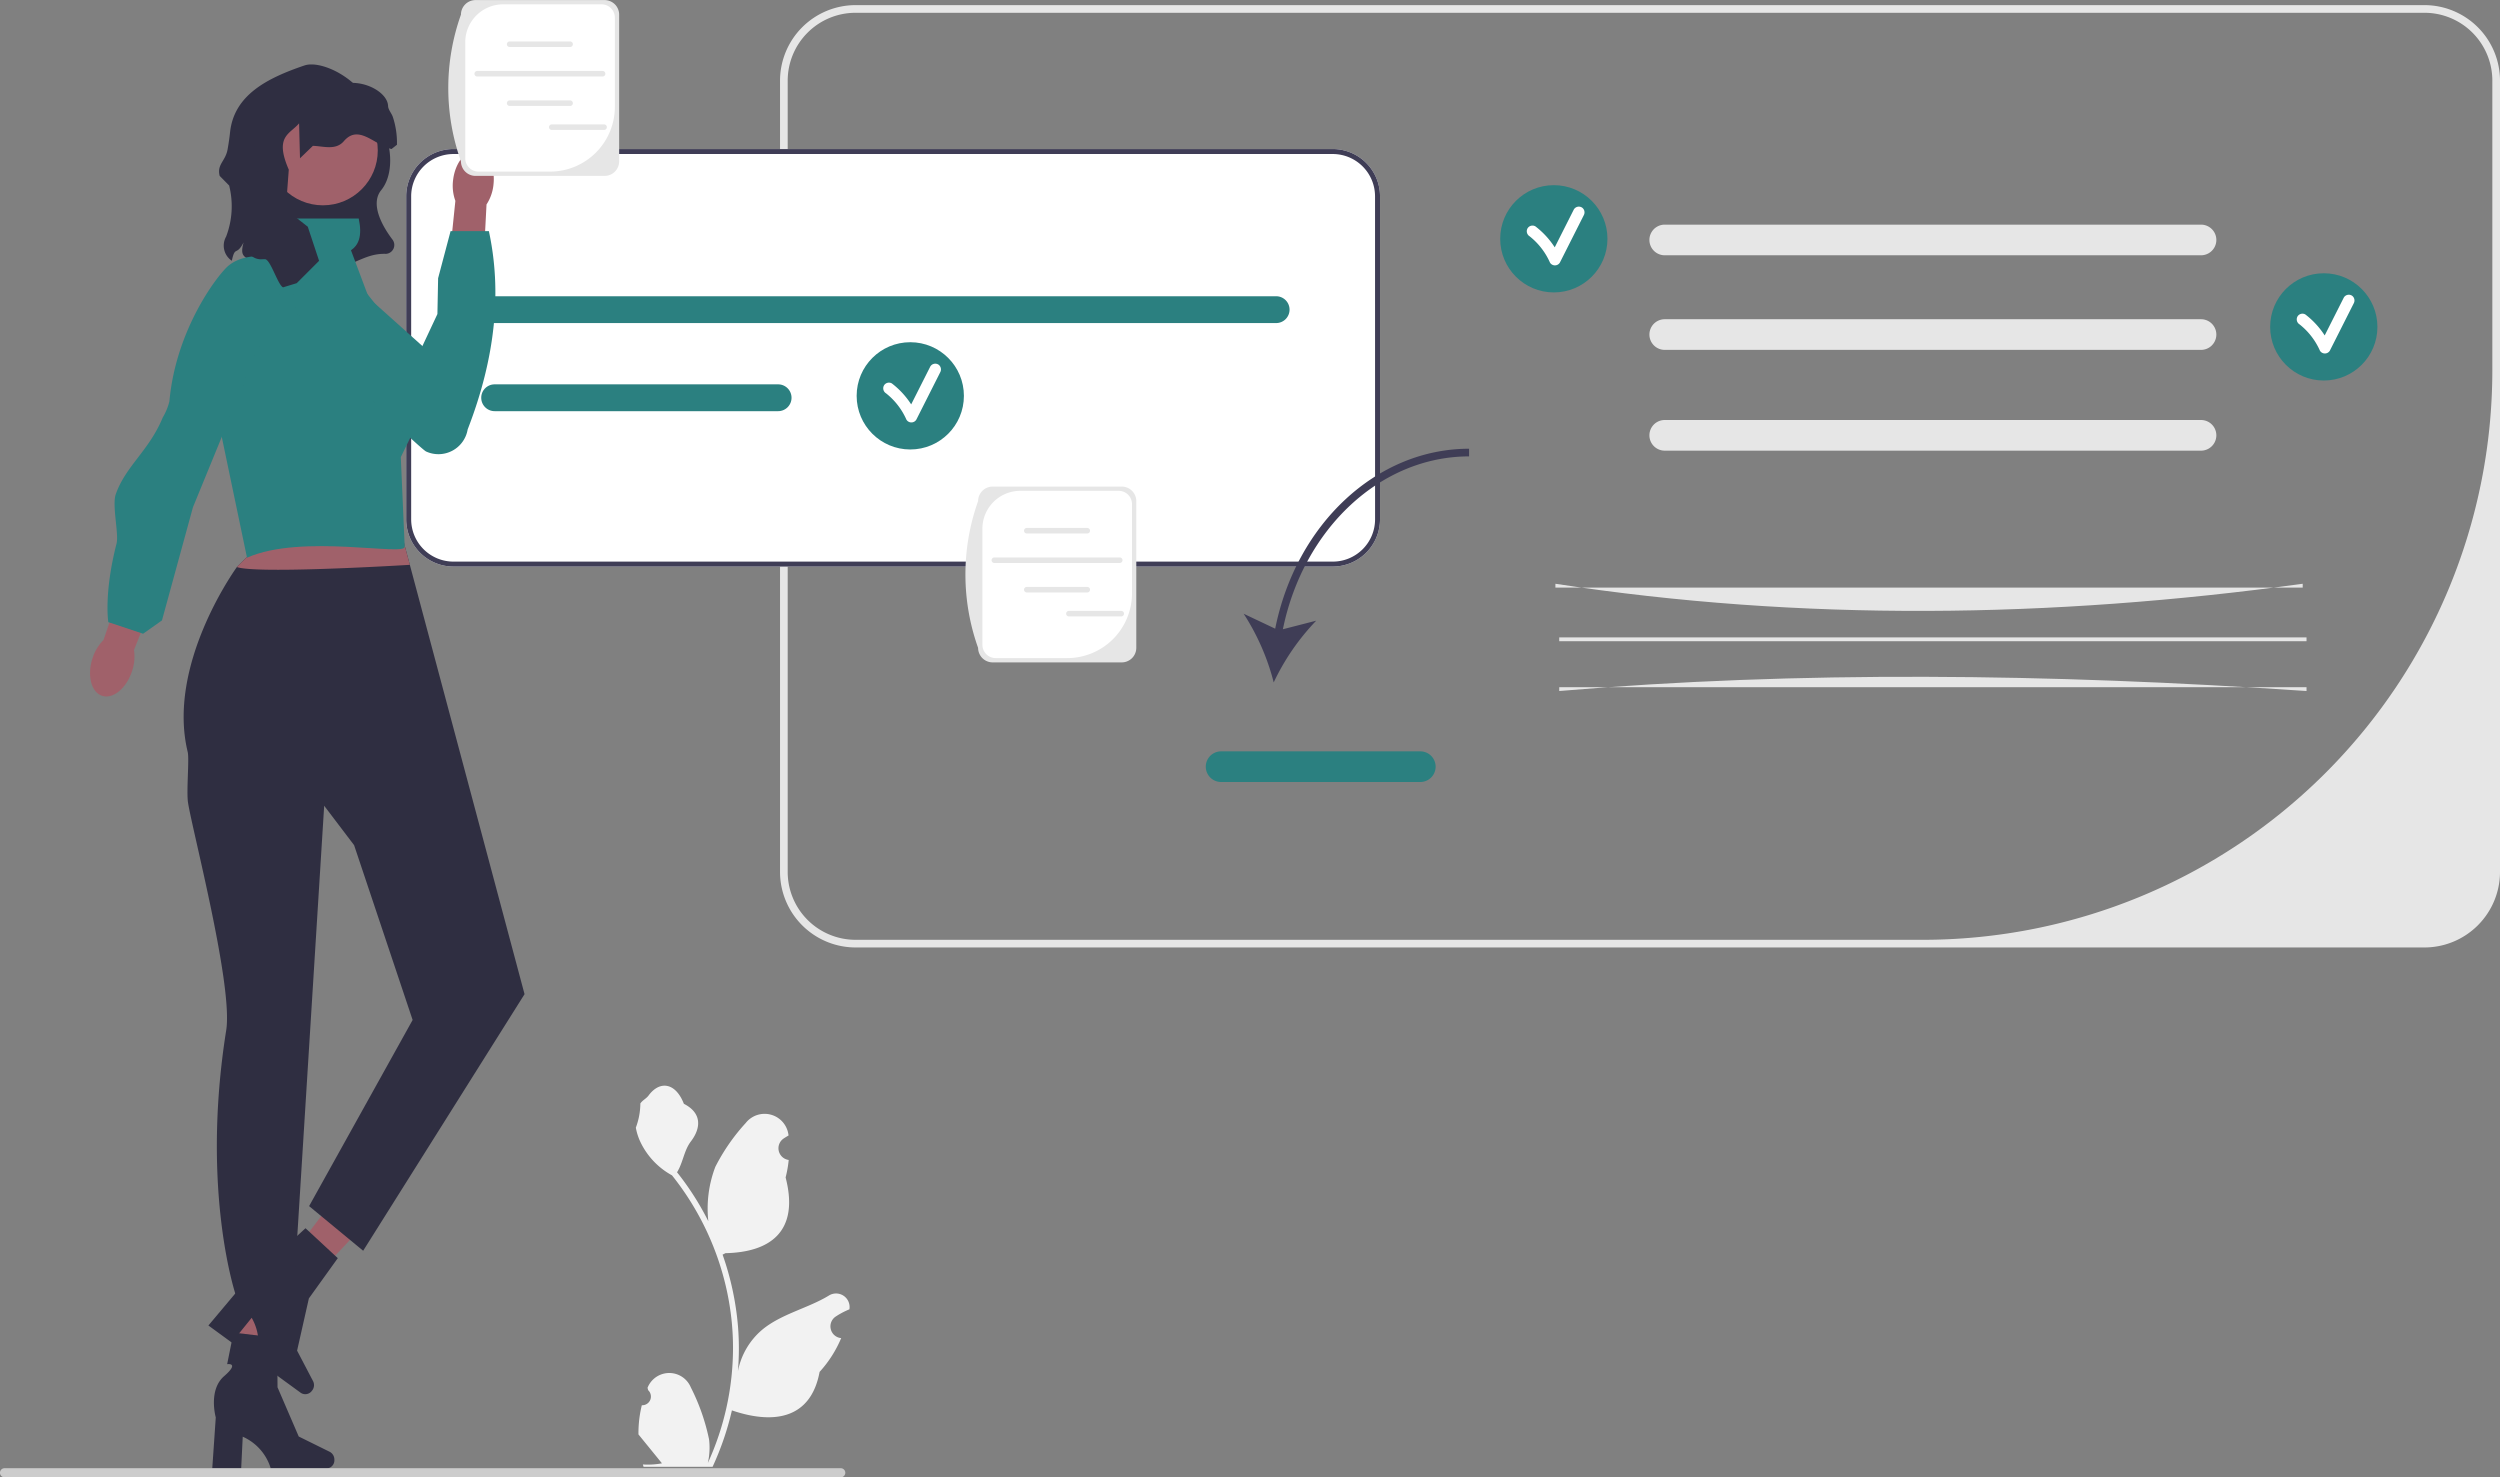<svg id="undraw_learning_re_32qv" xmlns="http://www.w3.org/2000/svg" width="275.732" height="162.941" viewBox="0 0 275.732 162.941">
  <rect x="0" y="0" width="275.732" height="162.941" fill="#808080" stroke="none"/>
  <path id="Path_2188" data-name="Path 2188" d="M203.628,96.937V9.67a8.343,8.343,0,0,1,8.334-8.333H384.995a8.343,8.343,0,0,1,8.334,8.333V96.937a8.343,8.343,0,0,1-8.334,8.334H211.962a8.343,8.343,0,0,1-8.334-8.334ZM392.483,9.67a7.488,7.488,0,0,0-7.488-7.488H211.962a7.489,7.489,0,0,0-7.489,7.489V96.937a7.489,7.489,0,0,0,7.489,7.489H329.656A62.827,62.827,0,0,0,392.483,41.6V9.67h0Z" transform="translate(-117.596 -0.772)" fill="#e6e6e6"/>
  <g id="Group_5092" data-name="Group 5092" transform="translate(44.802 16.438)">
    <path id="Path_2189" data-name="Path 2189" d="M208.231,38.907H111.254a5.219,5.219,0,0,0-5.214,5.214V79.745a5.219,5.219,0,0,0,5.214,5.214h96.977a5.219,5.219,0,0,0,5.214-5.214V44.121a5.219,5.219,0,0,0-5.214-5.214Z" transform="translate(-106.041 -38.907)" fill="#fff"/>
    <path id="Path_2190" data-name="Path 2190" d="M208.231,38.907H111.254a5.219,5.219,0,0,0-5.214,5.214V79.745a5.219,5.219,0,0,0,5.214,5.214h96.977a5.219,5.219,0,0,0,5.214-5.214V44.121a5.219,5.219,0,0,0-5.214-5.214ZM212.9,79.745a4.669,4.669,0,0,1-4.665,4.666H111.254a4.669,4.669,0,0,1-4.666-4.666V44.121a4.669,4.669,0,0,1,4.666-4.665h96.977a4.669,4.669,0,0,1,4.665,4.665Z" transform="translate(-106.041 -38.907)" fill="#3f3d56"/>
  </g>
  <path id="Path_2191" data-name="Path 2191" d="M127.107,77.336H213.3a1.479,1.479,0,0,1,1.479,1.479h0a1.479,1.479,0,0,1-1.479,1.479H127.107a1.479,1.479,0,0,1-1.479-1.479h0A1.479,1.479,0,0,1,127.107,77.336Z" transform="translate(-72.551 -44.662)" fill="#2b8080"/>
  <path id="Path_2192" data-name="Path 2192" d="M127.107,100.336h31.265a1.479,1.479,0,0,1,1.479,1.479h0a1.479,1.479,0,0,1-1.479,1.479H127.107a1.479,1.479,0,0,1-1.479-1.479h0A1.479,1.479,0,0,1,127.107,100.336Z" transform="translate(-72.551 -57.945)" fill="#2b8080"/>
  <path id="Path_2193" data-name="Path 2193" d="M491.42,62.023H432.271a1.69,1.69,0,0,1,0-3.38H491.42a1.69,1.69,0,0,1,0,3.38Z" transform="translate(-248.663 -33.867)" fill="#e6e6e6"/>
  <path id="Path_2194" data-name="Path 2194" d="M488.462,152.814H406.041v-.422c27.138,4.162,54.639,3.819,82.421,0Z" transform="translate(-234.491 -88.007)" fill="#e6e6e6"/>
  <path id="Path_2195" data-name="Path 2195" d="M491.42,113.024H432.271a1.69,1.69,0,0,1,0-3.38H491.42a1.69,1.69,0,0,1,0,3.38Z" transform="translate(-248.663 -63.32)" fill="#e6e6e6"/>
  <rect id="Rectangle_223" data-name="Rectangle 223" width="82.421" height="0.422" transform="translate(171.972 70.3)" fill="#e6e6e6"/>
  <path id="Path_2196" data-name="Path 2196" d="M491.42,86.716H432.271a1.69,1.69,0,0,1,0-3.38H491.42a1.69,1.69,0,0,1,0,3.38Z" transform="translate(-248.663 -48.127)" fill="#e6e6e6"/>
  <path id="Path_2197" data-name="Path 2197" d="M489.462,178.247c-28.449-1.935-56.079-2.243-82.421,0v-.422h82.421Z" transform="translate(-235.068 -102.033)" fill="#e6e6e6"/>
  <g id="Group_5093" data-name="Group 5093" transform="translate(132.989 49.492)">
    <path id="Path_2198" data-name="Path 2198" d="M328.14,136.989l-3.477-1.647a25.538,25.538,0,0,1,3.313,7.572,25.514,25.514,0,0,1,4.687-6.807l-3.675.945c2.264-11.1,10.782-19.065,20.535-19.065v-.845c-10.188,0-19.071,8.3-21.383,19.847Z" transform="translate(-320.484 -117.142)" fill="#3f3d56"/>
    <path id="Path_2199" data-name="Path 2199" d="M338.432,199.522h-21.97a1.69,1.69,0,0,1,0-3.38h21.97a1.69,1.69,0,0,1,0,3.38Z" transform="translate(-314.772 -162.765)" fill="#2b8080"/>
  </g>
  <g id="Group_5094" data-name="Group 5094" transform="translate(94.482 37.744)">
    <circle id="Ellipse_27" data-name="Ellipse 27" cx="5.915" cy="5.915" r="5.915" fill="#2b8080"/>
    <path id="Path_2200" data-name="Path 2200" d="M236.62,95.026a.64.64,0,0,0-.867.227l-2.109,4.178a9.161,9.161,0,0,0-2.134-2.314.637.637,0,0,0-.867.227.65.65,0,0,0,.227.867,7.63,7.63,0,0,1,2.248,2.9.637.637,0,0,0,1.094,0l2.635-5.221a.649.649,0,0,0-.227-.867h0Z" transform="translate(-227.629 -92.574)" fill="#fff"/>
  </g>
  <g id="Group_5095" data-name="Group 5095" transform="translate(165.461 20.422)">
    <circle id="Ellipse_28" data-name="Ellipse 28" cx="5.915" cy="5.915" r="5.915" fill="#2b8080"/>
    <path id="Path_2201" data-name="Path 2201" d="M404.62,54.026a.64.64,0,0,0-.867.227l-2.109,4.178a9.162,9.162,0,0,0-2.134-2.314.637.637,0,0,0-.867.227.65.65,0,0,0,.227.867,7.629,7.629,0,0,1,2.248,2.9.637.637,0,0,0,1.094,0l2.635-5.221a.649.649,0,0,0-.227-.867h0Z" transform="translate(-395.629 -51.574)" fill="#fff"/>
  </g>
  <g id="Group_5096" data-name="Group 5096" transform="translate(250.382 30.139)">
    <circle id="Ellipse_29" data-name="Ellipse 29" cx="5.915" cy="5.915" r="5.915" fill="#2b8080"/>
    <path id="Path_2202" data-name="Path 2202" d="M605.62,77.026a.64.64,0,0,0-.867.227l-2.109,4.178a9.162,9.162,0,0,0-2.134-2.314.637.637,0,0,0-.867.227.65.65,0,0,0,.227.867,7.63,7.63,0,0,1,2.248,2.9.637.637,0,0,0,1.094,0l2.635-5.221a.649.649,0,0,0-.227-.867h0Z" transform="translate(-596.629 -74.574)" fill="#fff"/>
  </g>
  <g id="Group_5098" data-name="Group 5098" transform="translate(106.475 53.657)">
    <path id="Path_2203" data-name="Path 2203" d="M269.265,146.4H255.018a1.606,1.606,0,0,1-1.6-1.6,24.124,24.124,0,0,1,0-16.191,1.606,1.606,0,0,1,1.6-1.6h14.247a1.606,1.606,0,0,1,1.6,1.6V144.8a1.606,1.606,0,0,1-1.6,1.6Z" transform="translate(-252.015 -127)" fill="#e6e6e6"/>
    <path id="Path_2204" data-name="Path 2204" d="M260.636,128.131a4.179,4.179,0,0,0-4.179,4.179v12.8a1.47,1.47,0,0,0,1.47,1.47h7.879a7.151,7.151,0,0,0,7.151-7.151V129.6a1.47,1.47,0,0,0-1.47-1.47H260.636Z" transform="translate(-254.58 -127.653)" fill="#fff"/>
    <g id="Group_5097" data-name="Group 5097" transform="translate(2.89 4.573)">
      <path id="Path_2205" data-name="Path 2205" d="M274.3,138.434h-6.67a.3.3,0,1,1,0-.61h6.67a.3.3,0,0,1,0,.61Z" transform="translate(-263.748 -137.824)" fill="#e6e6e6"/>
      <path id="Path_2206" data-name="Path 2206" d="M274.3,153.827h-6.67a.3.3,0,1,1,0-.61h6.67a.3.3,0,0,1,0,.61Z" transform="translate(-263.748 -146.714)" fill="#e6e6e6"/>
      <path id="Path_2207" data-name="Path 2207" d="M272.989,146.135H259.16a.3.3,0,1,1,0-.61h13.829a.3.3,0,0,1,0,.61Z" transform="translate(-258.855 -142.272)" fill="#e6e6e6"/>
    </g>
    <path id="Path_2208" data-name="Path 2208" d="M284.391,160.085h-5.77a.3.3,0,1,1,0-.61h5.77a.3.3,0,1,1,0,.61Z" transform="translate(-267.203 -145.755)" fill="#e6e6e6"/>
  </g>
  <path id="Path_2209" data-name="Path 2209" d="M58.594,38.475c.375-1.731.486-.456,1.3-2.026-.56,2.029.474,1.364,1.847,2.955C71.394,40.918,72,37.612,75.573,37.713h.018a.979.979,0,0,0,.716-1.581c-1.17-1.549-2.46-3.938-1.239-5.442,2.162-2.665.257-8.13-.675-6.949,0-4.557-5.613-7.546-7.79-6.806-4.023,1.368-7.748,3.214-8.2,7.343-.07.645-.162,1.286-.277,1.924-.235,1.3-1.2,1.64-.871,2.913L58.3,30.176a9.381,9.381,0,0,1-.336,5.639,2.008,2.008,0,0,0,.631,2.66Z" transform="translate(-33.026 -9.715)" fill="#2f2e41"/>
  <circle id="b" cx="6.05" cy="6.05" r="6.05" transform="translate(29.566 10.545)" fill="#a0616a"/>
  <g id="Group_5099" data-name="Group 5099" transform="translate(23.411 140.474)">
    <path id="Path_2210" data-name="Path 2210" d="M61.993,346.517l3.115.074,1.737-14-4.6-.109Z" transform="translate(-59.213 -332.486)" fill="#a0616a"/>
    <path id="Path_2211" data-name="Path 2211" d="M68.881,361.906h0a.9.9,0,0,1-.834.953H61.863a5.585,5.585,0,0,0-3.09-3.5l-.171,3.5h-3.19l.387-5.626s-.853-3.01.919-4.549.337-1.324.337-1.324l.7-3.482,4.82.567.035,5.466,2.339,5.426,3.431,1.695a.966.966,0,0,1,.5.875h0Z" transform="translate(-55.412 -341.375)" fill="#2f2e41"/>
  </g>
  <g id="Group_5100" data-name="Group 5100" transform="translate(22.982 130.616)">
    <path id="Path_2212" data-name="Path 2212" d="M70.1,320.346l2.475,1.894,9.646-10.289-3.652-2.8Z" transform="translate(-63.467 -309.155)" fill="#a0616a"/>
    <path id="Path_2213" data-name="Path 2213" d="M65.843,338.518h0a.9.9,0,0,1-1.235.279l-5-3.642a5.585,5.585,0,0,0-.436-4.647l-2.2,2.727L54.4,331.356l3.626-4.319S59.1,324.1,61.443,323.9s1.052-.872,1.052-.872l2.614-2.4,3.562,3.3-3.19,4.439-1.3,5.763,1.775,3.391a.966.966,0,0,1-.109,1h0Z" transform="translate(-54.396 -315.78)" fill="#2f2e41"/>
  </g>
  <path id="Path_2214" data-name="Path 2214" d="M48.388,163.534c.188.77-.158,4.354.035,5.588.492,3.136,4.986,20.232,4.211,25.106-2.841,17.857,1.088,29.313,1.088,29.313H60.06l3.38-54.079,3.3,4.348,6.455,19.279-11.418,20.53,5.962,4.924,17.8-28.3-12.65-47.346-.764-2.859-17.091-.477.951,1.425-2.163,2.137a.081.081,0,0,1-.014.017c-.333.465-7.74,10.886-5.418,20.4h0Z" transform="translate(-27.685 -80.594)" fill="#2f2e41"/>
  <path id="Path_2215" data-name="Path 2215" d="M61.828,143.136c1.979.707,15.356-.023,19.082-.244l-.764-2.859-17.091-.477.951,1.425-2.163,2.137a.081.081,0,0,1-.014.017h0Z" transform="translate(-35.706 -80.595)" fill="#a0616a"/>
  <path id="Path_2216" data-name="Path 2216" d="M79.058,72.594h0l-.616,3.267-.149.783-3.274,6.721.43,9.853c.276,1.153-11.351-1.464-17.391,1.24l-4.7-22.485,4.767-10.363,3.731-2.073.622-2.487h7.9c.421,1.971-.035,2.942-.853,3.5l1.98,5.28,7.552,6.764h0Z" transform="translate(-30.814 -32.946)" fill="#2b8080"/>
  <g id="Group_5101" data-name="Group 5101" transform="translate(32.36 16.614)">
    <path id="Path_2217" data-name="Path 2217" d="M121.923,43.091h0a4.869,4.869,0,0,1-.766,2.168l-.423,8.117-3.857-.314.844-8.2a4.869,4.869,0,0,1-.252-2.286c.223-1.933,1.4-3.384,2.631-3.242s2.046,1.824,1.822,3.757h0Z" transform="translate(-99.857 -39.324)" fill="#a0616a"/>
    <path id="Path_2218" data-name="Path 2218" d="M83.288,63.756l.5,1.228s-7.351-.736-7.195,3.1c.134,3.275,13.972,16.254,14.633,16.557h0a3.271,3.271,0,0,0,4.589-2.435c3.116-8.039,3.762-15.286,2.338-21.871H93.931l-1.376,5.195-.077,3.951L90.25,74.235l-7.3-9.251.342-1.228h0Z" transform="translate(-76.594 -51.459)" fill="#2b8080"/>
  </g>
  <path id="Path_2219" data-name="Path 2219" d="M28.135,159.608a4.981,4.981,0,0,0,.217-2.342l3.086-7.721-3.717-1.361-2.73,7.979a4.981,4.981,0,0,0-1.213,2.015c-.621,1.891-.148,3.744,1.055,4.139s2.682-.818,3.3-2.709h0Z" transform="translate(-13.574 -85.577)" fill="#a0616a"/>
  <path id="Path_2220" data-name="Path 2220" d="M48.568,67.528S44,65.8,41.413,67.912c-1.069.872-5.794,6.881-6.522,14.971a6.561,6.561,0,0,1-.732,1.773c-1.5,3.657-4.084,5.342-5.183,8.469-.429,1.222.358,4.383.087,5.438-1.42,5.522-.908,8.67-.908,8.67l3.836,1.277,2.081-1.471L37.489,94.56,48.568,67.528Z" transform="translate(-16.208 -38.613)" fill="#2b8080"/>
  <g id="Group_5103" data-name="Group 5103" transform="translate(49.438 0)">
    <path id="Path_2221" data-name="Path 2221" d="M134.265,19.4H120.018a1.606,1.606,0,0,1-1.6-1.6,24.124,24.124,0,0,1,0-16.191,1.606,1.606,0,0,1,1.6-1.6h14.247a1.606,1.606,0,0,1,1.6,1.6V17.8a1.606,1.606,0,0,1-1.6,1.6Z" transform="translate(-117.015 0)" fill="#e6e6e6"/>
    <path id="Path_2222" data-name="Path 2222" d="M125.636,1.131a4.179,4.179,0,0,0-4.179,4.179v12.8a1.47,1.47,0,0,0,1.47,1.47h7.879a7.151,7.151,0,0,0,7.151-7.151V2.6a1.47,1.47,0,0,0-1.47-1.47H125.636Z" transform="translate(-119.58 -0.653)" fill="#fff"/>
    <g id="Group_5102" data-name="Group 5102" transform="translate(2.89 4.573)">
      <path id="Path_2223" data-name="Path 2223" d="M139.3,11.434h-6.67a.3.3,0,1,1,0-.61h6.67a.3.3,0,0,1,0,.61Z" transform="translate(-128.748 -10.825)" fill="#e6e6e6"/>
      <path id="Path_2224" data-name="Path 2224" d="M139.3,26.827h-6.67a.3.3,0,1,1,0-.61h6.67a.3.3,0,0,1,0,.61Z" transform="translate(-128.748 -19.714)" fill="#e6e6e6"/>
      <path id="Path_2225" data-name="Path 2225" d="M137.989,19.136H124.16a.3.3,0,1,1,0-.61h13.829a.3.3,0,0,1,0,.61Z" transform="translate(-123.855 -15.272)" fill="#e6e6e6"/>
    </g>
    <path id="Path_2226" data-name="Path 2226" d="M149.391,33.086h-5.77a.3.3,0,1,1,0-.61h5.77a.3.3,0,0,1,0,.61Z" transform="translate(-132.203 -18.755)" fill="#e6e6e6"/>
  </g>
  <path id="Path_2227" data-name="Path 2227" d="M166.648,318.662a.959.959,0,0,0,.695-1.662l-.066-.261.026-.063a2.575,2.575,0,0,1,4.749.018,22.865,22.865,0,0,1,2.009,5.723,7.617,7.617,0,0,1-.134,2.62,30.538,30.538,0,0,0,2.778-12.684,29.475,29.475,0,0,0-.183-3.288q-.151-1.343-.42-2.666a30.892,30.892,0,0,0-6.126-13.093,8.221,8.221,0,0,1-3.419-3.547,6.271,6.271,0,0,1-.57-1.714,7.74,7.74,0,0,0,.5-2.669c.232-.352.647-.527.9-.87,1.26-1.708,3-1.41,3.9.911,1.936.977,1.955,2.6.767,4.156-.756.992-.86,2.333-1.523,3.395.068.087.139.172.207.259a31.093,31.093,0,0,1,3.245,5.141,12.925,12.925,0,0,1,.772-6,21.65,21.65,0,0,1,3.342-4.823,2.653,2.653,0,0,1,4.725,1.3l.007.068q-.272.153-.532.325a1.3,1.3,0,0,0,.524,2.367l.027,0a12.945,12.945,0,0,1-.341,1.935c1.564,6.048-1.813,8.251-6.634,8.35-.106.055-.21.109-.317.161a31.737,31.737,0,0,1,1.708,8.039,30.1,30.1,0,0,1-.022,4.86l.008-.057a7.954,7.954,0,0,1,2.715-4.593c2.089-1.716,5.042-2.349,7.3-3.728a1.493,1.493,0,0,1,2.286,1.452l-.009.06a8.734,8.734,0,0,0-.98.472q-.272.153-.532.325a1.3,1.3,0,0,0,.524,2.367l.027,0,.055.008a12.952,12.952,0,0,1-2.382,3.73c-.978,5.28-5.178,5.781-9.671,4.243h0a31.724,31.724,0,0,1-2.131,6.222h-7.613c-.027-.085-.052-.172-.076-.257a8.65,8.65,0,0,0,2.107-.125c-.565-.693-1.13-1.392-1.695-2.085a.471.471,0,0,1-.035-.041c-.287-.355-.576-.707-.862-1.061h0a12.67,12.67,0,0,1,.371-3.228h0Z" transform="translate(-95.859 -163.674)" fill="#f2f2f2"/>
  <path id="Path_2228" data-name="Path 2228" d="M0,383.789a.5.5,0,0,0,.5.5H92.729a.5.5,0,0,0,0-1.006H.5A.5.5,0,0,0,0,383.789Z" transform="translate(0 -221.35)" fill="#ccc"/>
  <path id="Path_2229" data-name="Path 2229" d="M73.994,21.932H72.763c-3.6,0-9.762,5.1-7.379,8.675-2.035,5.428-2.109,8.252-1.245,9.73a1.654,1.654,0,0,0,1.578.748,2.454,2.454,0,0,1,.253,0c.609.02,1.426,2.883,1.993,3.1l1.5-.457,2.468-2.466L70.684,37.5,68.26,35.6l.33-4.391c-1.622-3.728.143-3.911,1.136-5.113l.1,3.858,1.422-1.373c1.159.03,2.512.532,3.412-.512,1.635-1.913,3.33.4,5.261.863l.6-.474a9.154,9.154,0,0,0-.447-3.044c-.145-.438-.517-.8-.533-1.234-.059-1.633-3.145-3.217-5.547-2.249h0Z" transform="translate(-36.739 -12.495)" fill="#2f2e41"/>
</svg>
